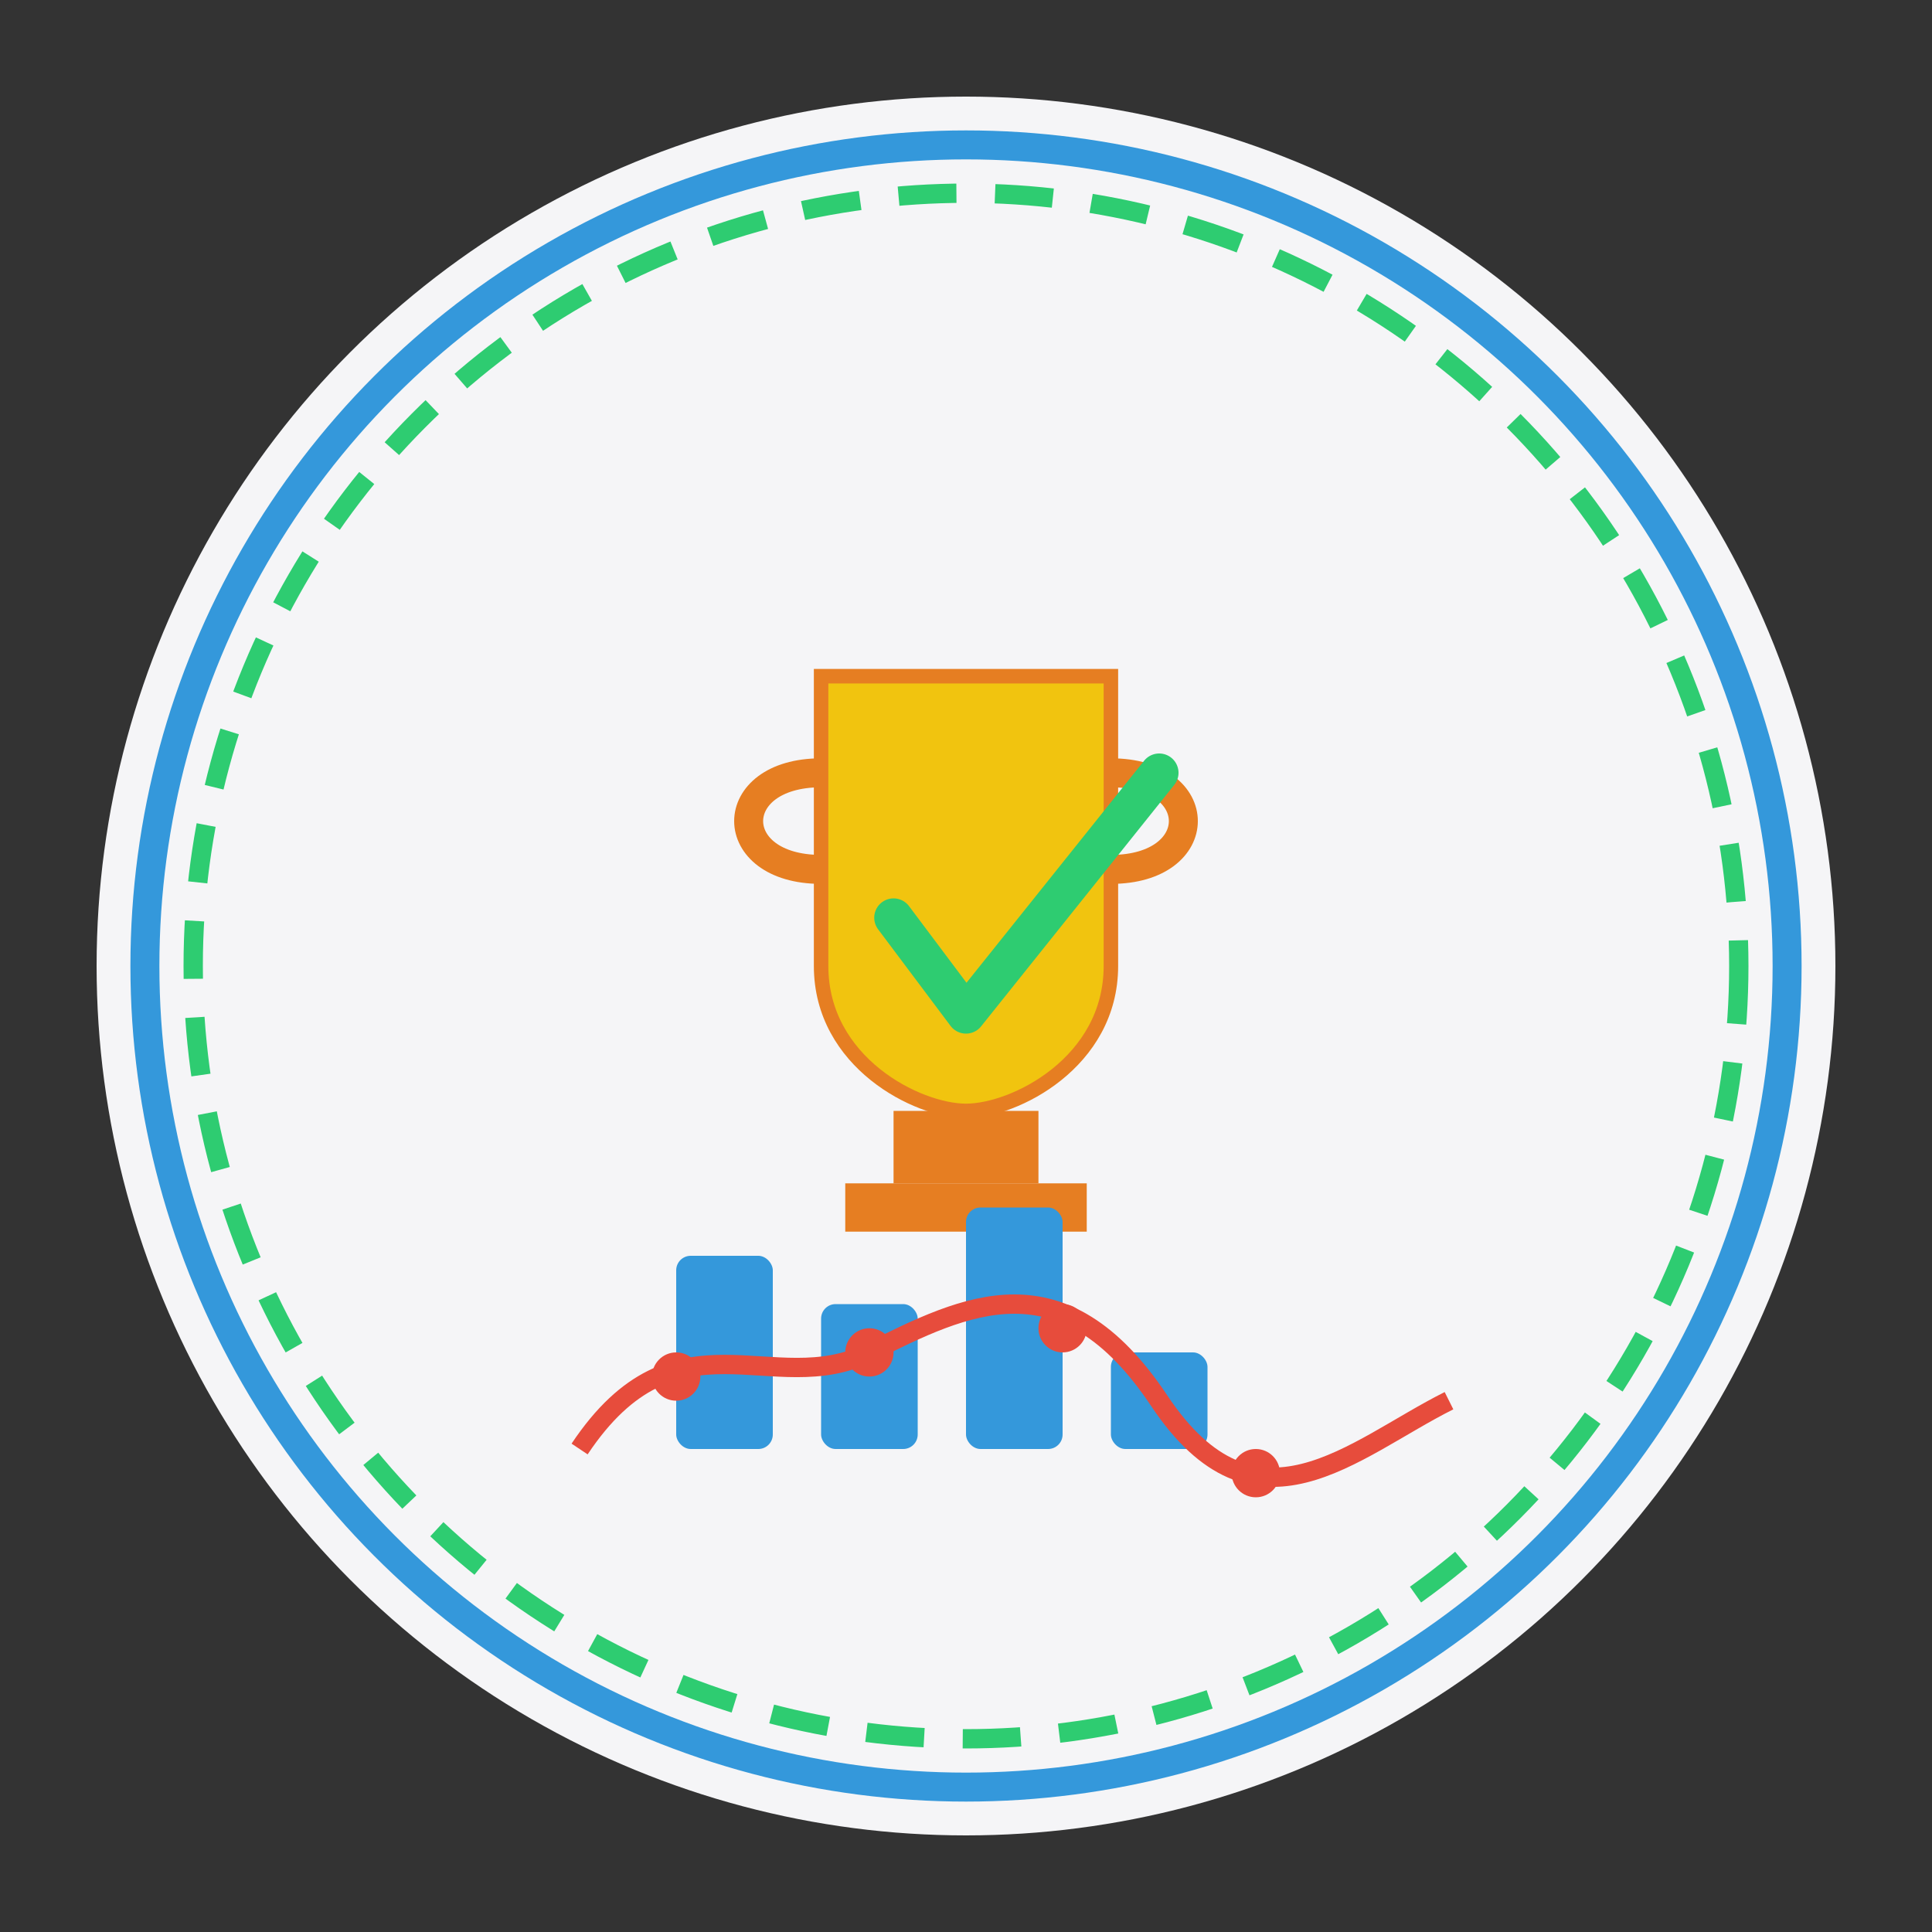<svg xmlns="http://www.w3.org/2000/svg" viewBox="0 0 400 400">
  <rect x="0" y="0" width="400" height="400" fill="#333333" stroke="none"/>
  <!-- Background Circle -->
  <circle cx="200" cy="200" r="180" fill="#f5f5f7" />
  
  <!-- Decorative Rings -->
  <circle cx="200" cy="200" r="170" fill="none" stroke="#3498db" stroke-width="6" />
  <circle cx="200" cy="200" r="160" fill="none" stroke="#2ecc71" stroke-width="4" stroke-dasharray="12,8" />
  
  <!-- Trophy Cup -->
  <path d="M170 140 L230 140 L230 200 C230 220 210 230 200 230 C190 230 170 220 170 200 Z" fill="#f1c40f" />
  <path d="M170 140 L230 140 L230 200 C230 220 210 230 200 230 C190 230 170 220 170 200 Z" fill="none" stroke="#e67e22" stroke-width="3" />
  
  <!-- Trophy Handles -->
  <path d="M170 160 C150 160 150 180 170 180" fill="none" stroke="#e67e22" stroke-width="6" />
  <path d="M230 160 C250 160 250 180 230 180" fill="none" stroke="#e67e22" stroke-width="6" />
  
  <!-- Trophy Base -->
  <rect x="185" y="230" width="30" height="15" fill="#e67e22" />
  <rect x="175" y="245" width="50" height="10" fill="#e67e22" />
  
  <!-- Check Mark -->
  <path d="M185 190 L200 210 L240 160" fill="none" stroke="#2ecc71" stroke-width="8" stroke-linecap="round" stroke-linejoin="round" />
  
  <!-- Bar Chart -->
  <rect x="140" y="260" width="20" height="40" fill="#3498db" rx="3" />
  <rect x="170" y="270" width="20" height="30" fill="#3498db" rx="3" />
  <rect x="200" y="250" width="20" height="50" fill="#3498db" rx="3" />
  <rect x="230" y="280" width="20" height="20" fill="#3498db" rx="3" />
  
  <!-- Tracking Line -->
  <path d="M120 300 C140 270, 160 290, 180 280 C200 270, 220 260, 240 290 C260 320, 280 300, 300 290" fill="none" stroke="#e74c3c" stroke-width="4" />
  
  <!-- Tracking Points -->
  <circle cx="140" cy="285" r="5" fill="#e74c3c" />
  <circle cx="180" cy="280" r="5" fill="#e74c3c" />
  <circle cx="220" cy="275" r="5" fill="#e74c3c" />
  <circle cx="260" cy="305" r="5" fill="#e74c3c" />
</svg>